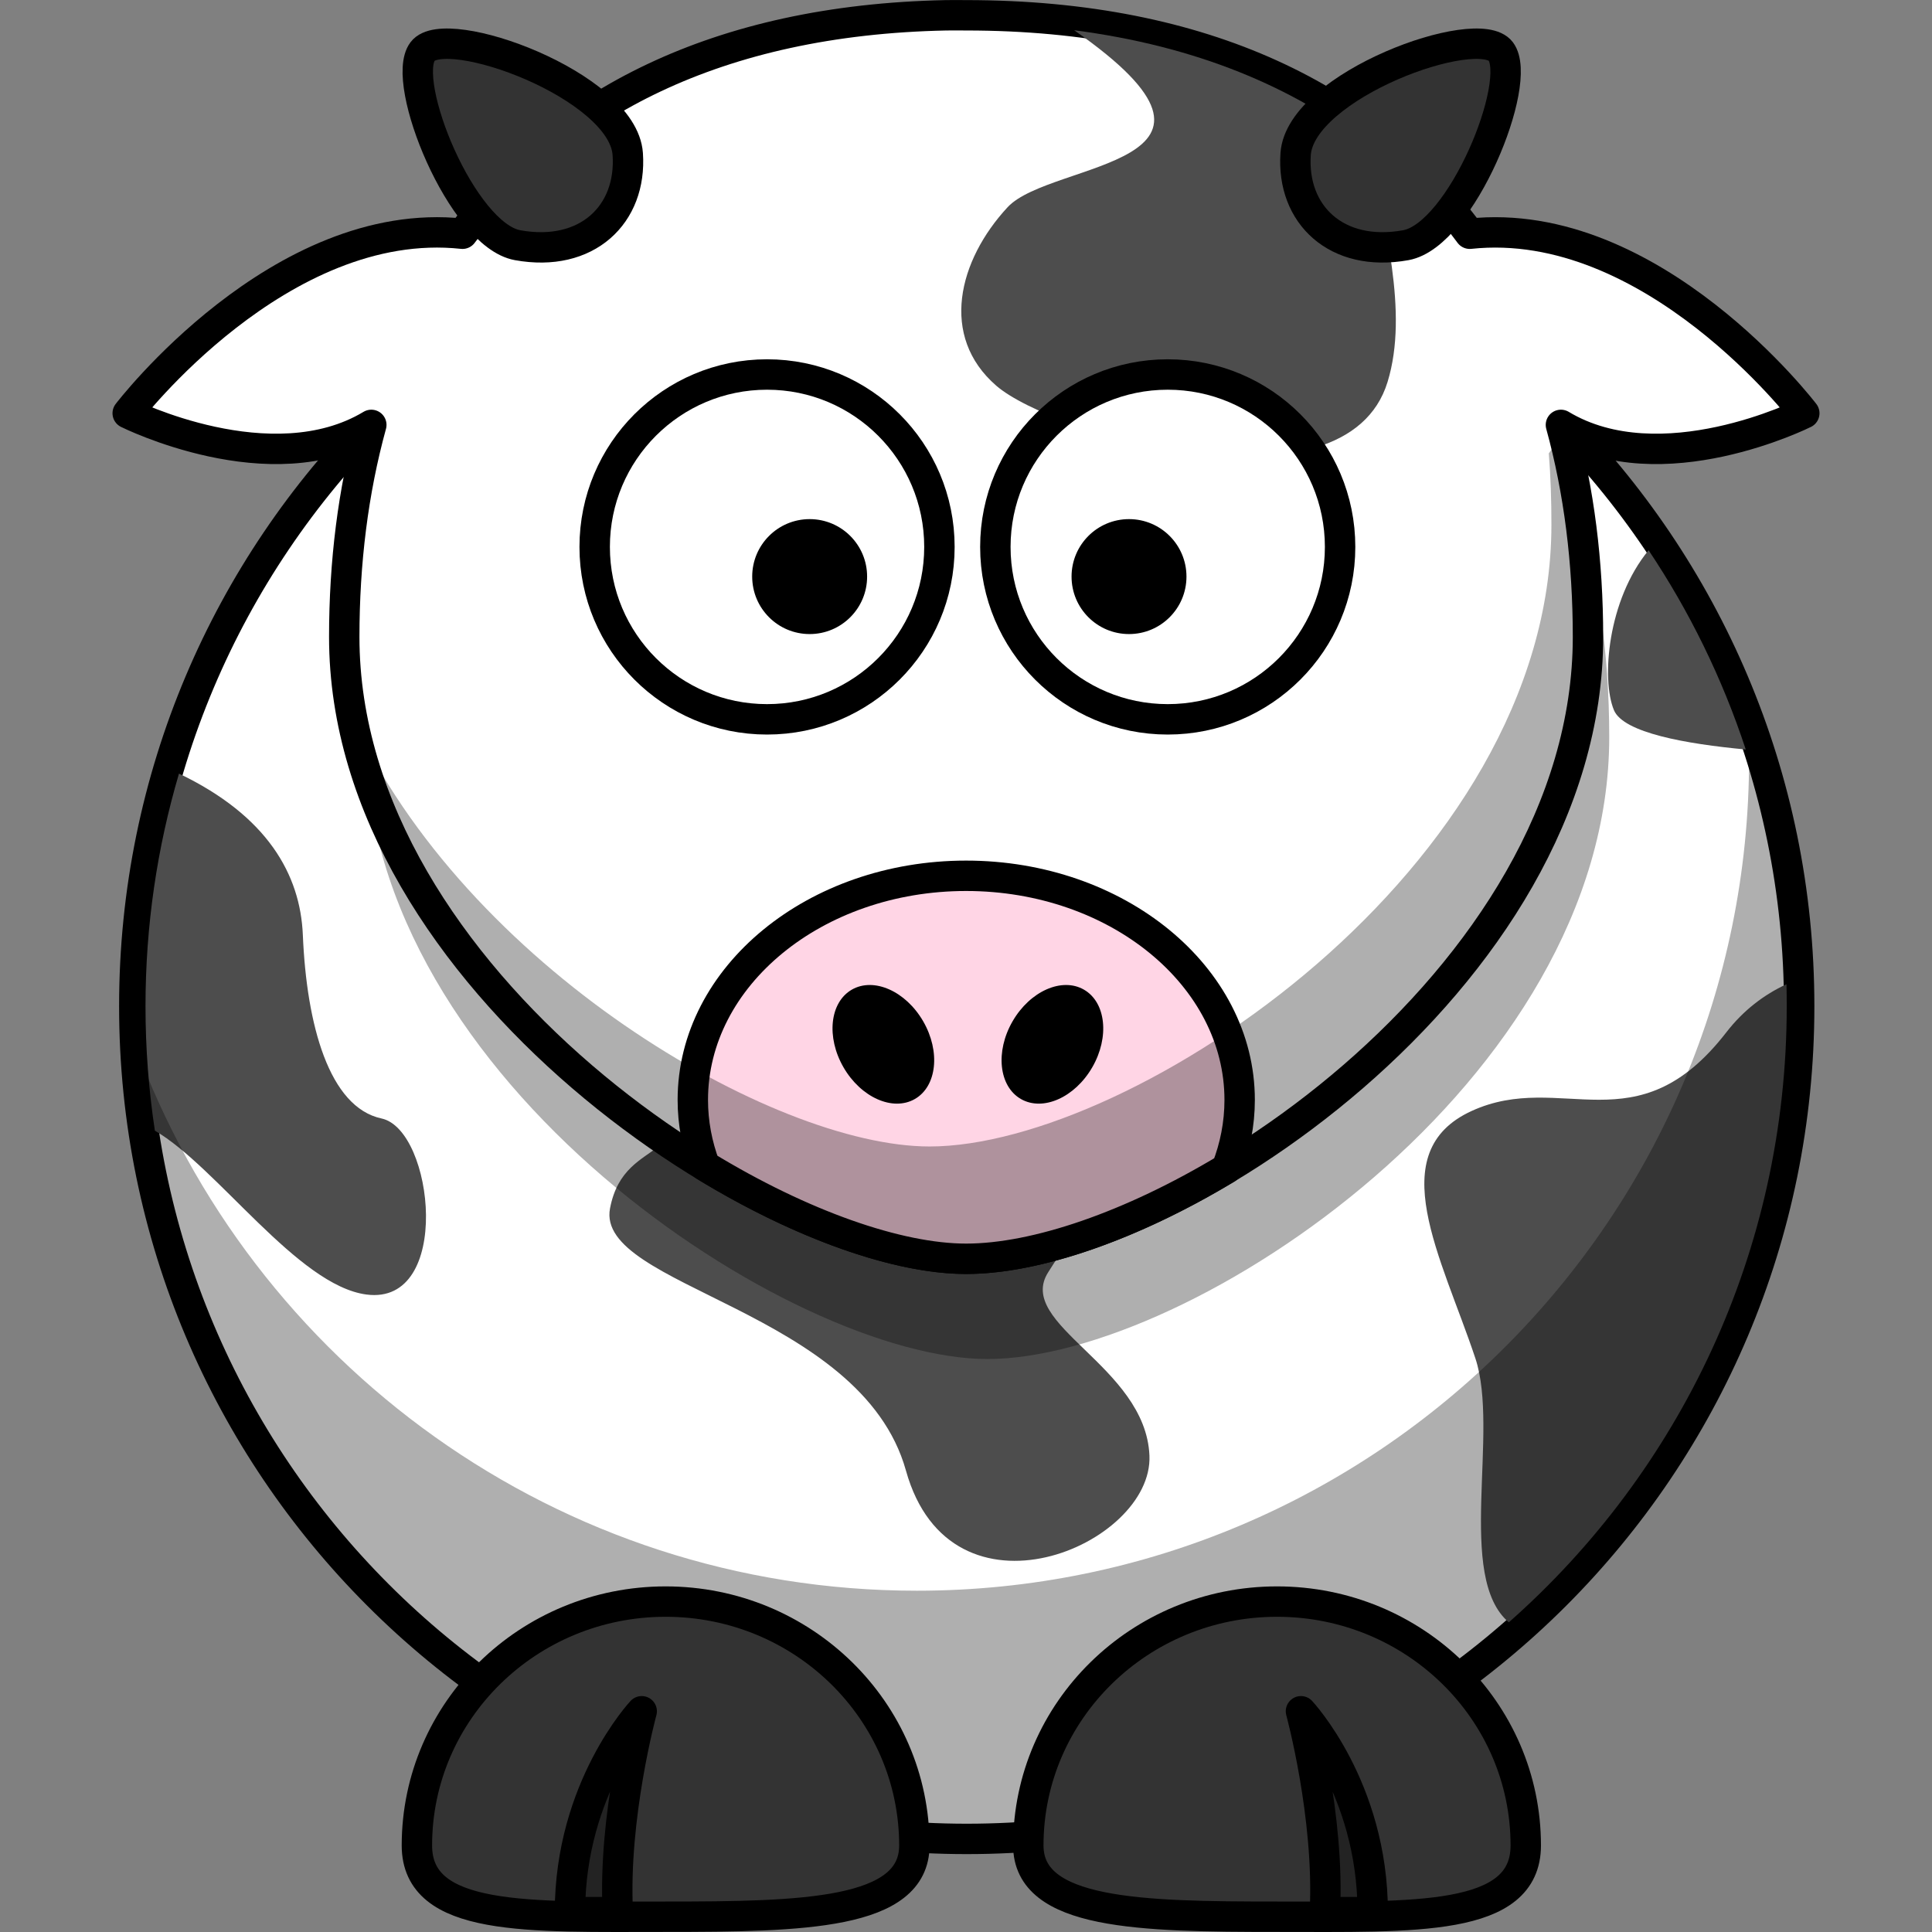 <?xml version="1.0" encoding="UTF-8" standalone="no"?>
<!-- Created with Inkscape (http://www.inkscape.org/) -->

<svg
   xmlns:dc="http://purl.org/dc/elements/1.1/"
   xmlns:cc="http://creativecommons.org/ns#"
   xmlns:rdf="http://www.w3.org/1999/02/22-rdf-syntax-ns#"
   xmlns:svg="http://www.w3.org/2000/svg"
   xmlns="http://www.w3.org/2000/svg"
   xmlns:sodipodi="http://sodipodi.sourceforge.net/DTD/sodipodi-0.dtd"
   xmlns:inkscape="http://www.inkscape.org/namespaces/inkscape"
   version="1.0"
   width="254.27"
   height="254.27"
   id="svg2"
   inkscape:version="0.47 r22583"
   sodipodi:docname="lemmling-cartoon-cow.svg">
  <rect width="100%" height="100%" fill="#808080" stroke="none"/>
  <sodipodi:namedview
     pagecolor="#ffffff"
     bordercolor="#666666"
     borderopacity="1"
     objecttolerance="10"
     gridtolerance="10"
     guidetolerance="10"
     inkscape:pageopacity="0"
     inkscape:pageshadow="2"
     inkscape:window-width="640"
     inkscape:window-height="504"
     id="namedview2961"
     showgrid="false"
     inkscape:zoom="0.92814723"
     inkscape:cx="112.3302"
     inkscape:cy="127.135"
     inkscape:window-x="0"
     inkscape:window-y="24"
     inkscape:window-maximized="0"
     inkscape:current-layer="svg2" />
  <defs
     id="defs4" />
  <g
     transform="translate(-224.117,-428.397)"
     id="layer1">
    <path
       d="m 441.295,560.706 c 0.015,49.728 -40.294,90.048 -90.022,90.048 -49.728,0 -90.036,-40.32 -90.022,-90.048 -0.015,-49.728 40.294,-90.048 90.022,-90.048 49.728,0 90.036,40.32 90.022,90.048 z"
       transform="matrix(1.217,0,0,1.217,-76.15,-121.552)"
       id="path2383"
       style="fill:#ffffff;fill-opacity:1;fill-rule:nonzero;stroke:#000000;stroke-width:3.287;stroke-linecap:round;stroke-linejoin:round;stroke-miterlimit:4;stroke-opacity:1;stroke-dasharray:none" />
    <path
       d="m 441.088,500.816 c -5.401,6.554 -6.242,17.009 -4.56,21.045 1.241,2.978 9.474,4.442 17.348,5.177 -3.084,-9.37 -7.405,-18.181 -12.787,-26.222 z m -193.415,29.396 c -2.868,9.718 -4.409,19.981 -4.406,30.628 -0.002,5.562 0.423,11.026 1.233,16.362 8.182,4.75 18.801,20.388 27.855,21.569 11.339,1.479 8.874,-21.693 1.972,-23.172 -6.902,-1.479 -9.86,-12.325 -10.353,-24.158 -0.331,-7.946 -4.681,-15.67 -16.3,-21.23 z m 211.533,27.732 c -2.915,1.357 -5.623,3.391 -7.888,6.317 -11.832,15.283 -21.693,4.93 -33.525,10.353 -11.832,5.423 -3.944,19.227 0.493,32.539 3.212,9.637 -2.605,28.821 4.406,34.757 22.436,-19.798 36.585,-48.794 36.575,-81.07 2.8e-4,-0.974 -0.005,-1.929 -0.031,-2.896 -0.009,0.004 -0.022,-0.004 -0.031,0 z m -146.917,9.275 c 4.93,15.283 -5.916,9.86 -7.888,20.213 -1.972,10.353 33.032,13.311 38.948,34.511 5.916,21.2 32.539,9.86 32.046,-1.972 -0.493,-11.832 -17.748,-17.255 -13.311,-24.158 4.437,-6.902 13.311,-21.2 13.311,-21.2 l -63.105,-7.395 z"
       id="path3173"
       style="fill:#4d4d4d;fill-opacity:1;fill-rule:evenodd;stroke:none" />
    <path
       d="m 454.188,523.125 c 0.077,1.682 0.125,3.393 0.125,5.094 0,60.464 -49.067,109.531 -109.531,109.531 -47.262,0 -87.591,-29.999 -102.938,-71.969 2.654,58.112 50.674,104.469 109.438,104.469 60.464,0 109.531,-49.067 109.531,-109.531 0,-13.202 -2.338,-25.87 -6.625,-37.594 z"
       id="path3221"
       style="fill:#000000;fill-opacity:0.314;fill-rule:nonzero;stroke:none" />
    <path
       d="m 359.453,671.275 c 0,9.091 14.665,9.381 32.735,9.381 18.07,0 32.735,0.693 32.735,-9.381 0,-17.716 -14.665,-32.094 -32.735,-32.094 -18.07,0 -32.735,14.378 -32.735,32.094 z"
       id="path3172"
       style="fill:#333333;fill-opacity:1;fill-rule:nonzero;stroke:#000000;stroke-width:4;stroke-linecap:round;stroke-linejoin:round;stroke-miterlimit:4;stroke-opacity:1" />
    <path
       d="m 435.908,525.42 c 0,45.174 -55.121,81.838 -81.838,81.838 -25.718,0 -81.838,-36.663 -81.838,-81.838 0,-45.174 24.625,-81.838 81.838,-81.838 57.223,0 81.838,36.663 81.838,81.838 z"
       id="path3236"
       style="fill:#000000;fill-opacity:0.314;fill-rule:nonzero;stroke:none" />
    <path
       d="m 404.779,680.056 c 0,-16.368 -9.443,-26.44 -9.443,-26.44 0,0 3.777,13.849 3.148,26.44 l 6.295,0 z"
       id="path3174"
       style="fill:#000000;fill-opacity:0.314;fill-rule:evenodd;stroke:#000000;stroke-width:4;stroke-linecap:butt;stroke-linejoin:round;stroke-miterlimit:4;stroke-opacity:1;stroke-dasharray:none" />
    <path
       d="m 108.875,46.344 c -30.129,0.611 -50.932,11.653 -63.625,28.75 -24.064,-2.588 -44.062,23.625 -44.062,23.625 0,2e-6 18.891,9.446 32.062,1.531 -2.399,8.712 -3.562,18.106 -3.562,27.906 0,45.174 56.126,81.844 81.844,81.844 26.717,0 81.844,-36.669 81.844,-81.844 0,-9.8 -1.164,-19.195 -3.562,-27.906 13.171,7.915 32.031,-1.531 32.031,-1.531 0,0 -19.971,-26.205 -44.031,-23.625 -13.062,-17.595 -34.708,-28.75 -66.281,-28.75 -0.894,0 -1.778,-0.018 -2.656,0 z"
       transform="translate(239.736,384.066)"
       id="path3155"
       style="fill:#ffffff;fill-opacity:1;fill-rule:nonzero;stroke:#000000;stroke-width:4;stroke-linecap:round;stroke-linejoin:round;stroke-miterlimit:4;stroke-opacity:1" />
    <path
       d="m 365.486,432.378 c 25.721,17.926 -3.05,17.142 -8.75,23.281 -6.5,7 -9,17 -1.5,23.5 7.5,6.5 46,17.5 51.5,-0.5 2.835,-9.279 -0.566,-20.802 -2.344,-30.969 -10.018,-7.861 -22.904,-13.242 -38.906,-15.312 z"
       id="path3185"
       style="fill:#4d4d4d;fill-opacity:1;fill-rule:evenodd;stroke:none" />
    <path
       d="m 441.295,560.706 c 0.015,49.728 -40.294,90.048 -90.022,90.048 -49.728,0 -90.036,-40.32 -90.022,-90.048 -0.015,-49.728 40.294,-90.048 90.022,-90.048 49.728,0 90.036,40.32 90.022,90.048 z"
       transform="matrix(0.252,0,0,0.252,236.548,359.079)"
       id="path3157"
       style="fill:#ffffff;fill-opacity:1;fill-rule:nonzero;stroke:#000000;stroke-width:15.889;stroke-linecap:round;stroke-linejoin:round;stroke-miterlimit:4;stroke-opacity:1;stroke-dasharray:none" />
    <path
       d="m 441.295,560.706 c 0.015,49.728 -40.294,90.048 -90.022,90.048 -49.728,0 -90.036,-40.32 -90.022,-90.048 -0.015,-49.728 40.294,-90.048 90.022,-90.048 49.728,0 90.036,40.32 90.022,90.048 z"
       transform="matrix(0.252,0,0,0.252,289.281,359.079)"
       id="path3159"
       style="fill:#ffffff;fill-opacity:1;fill-rule:nonzero;stroke:#000000;stroke-width:15.889;stroke-linecap:round;stroke-linejoin:round;stroke-miterlimit:4;stroke-opacity:1;stroke-dasharray:none" />
    <path
       d="m 441.295,560.706 c 0.015,49.728 -40.294,90.048 -90.022,90.048 -49.728,0 -90.036,-40.32 -90.022,-90.048 -0.015,-49.728 40.294,-90.048 90.022,-90.048 49.728,0 90.036,40.32 90.022,90.048 z"
       transform="matrix(0.084,0,0,0.084,343.199,457.183)"
       id="path3161"
       style="fill:#000000;fill-opacity:1;fill-rule:nonzero;stroke:none" />
    <path
       d="m 441.295,560.706 c 0.015,49.728 -40.294,90.048 -90.022,90.048 -49.728,0 -90.036,-40.32 -90.022,-90.048 -0.015,-49.728 40.294,-90.048 90.022,-90.048 49.728,0 90.036,40.32 90.022,90.048 z"
       transform="matrix(0.084,0,0,0.084,301.169,457.183)"
       id="path3163"
       style="fill:#000000;fill-opacity:1;fill-rule:nonzero;stroke:none" />
    <path
       d="m 111.531,159.594 c -19.862,0 -35.969,13.216 -35.969,29.5 0,3.02 0.564,5.944 1.594,8.688 C 89.868,205.525 102.551,210 111.531,210 c 9.198,0 21.757,-4.331 34.281,-11.875 1.113,-2.843 1.719,-5.887 1.719,-9.031 0,-16.284 -16.138,-29.5 -36,-29.5 z"
       transform="translate(239.736,384.066)"
       id="path3210"
       style="fill:#ffd5e5;fill-opacity:1;fill-rule:nonzero;stroke:#000000;stroke-width:4;stroke-linecap:round;stroke-linejoin:round;stroke-miterlimit:4;stroke-opacity:1;stroke-dasharray:none" />
    <path
       d="M 190.094,101.344 188.219,104 c 0.249,3.075 0.344,6.203 0.344,9.375 0,45.174 -55.127,81.844 -81.844,81.844 -20.706,2e-5 -61.097,-23.756 -76.062,-56.594 7.616,40.246 57.172,71.375 80.875,71.375 26.717,0 81.844,-36.669 81.844,-81.844 0,-9.392 -1.075,-18.41 -3.281,-26.812 z"
       transform="translate(239.736,384.066)"
       id="path3231"
       style="fill:#000000;fill-opacity:0.314;fill-rule:nonzero;stroke:none" />
    <path
       d="m 344.455,671.275 c 0,9.091 -14.665,9.381 -32.735,9.381 -18.07,0 -32.735,0.693 -32.735,-9.381 0,-17.716 14.665,-32.094 32.735,-32.094 18.07,0 32.735,14.378 32.735,32.094 z"
       id="path3329"
       style="fill:#333333;fill-opacity:1;fill-rule:nonzero;stroke:#000000;stroke-width:4;stroke-linecap:round;stroke-linejoin:round;stroke-miterlimit:4;stroke-opacity:1" />
    <path
       d="m 299.13,680.056 c 0,-16.368 9.443,-26.44 9.443,-26.44 0,0 -3.777,13.849 -3.148,26.44 l -6.295,0 z"
       id="path3331"
       style="fill:#000000;fill-opacity:0.314;fill-rule:evenodd;stroke:#000000;stroke-width:4;stroke-linecap:butt;stroke-linejoin:round;stroke-miterlimit:4;stroke-opacity:1;stroke-dasharray:none" />
    <path
       d="m 367.868,568.867 c -2.293,3.973 -6.5,5.839 -9.397,4.166 -2.897,-1.672 -3.385,-6.249 -1.09,-10.221 2.293,-3.973 6.5,-5.839 9.397,-4.166 2.897,1.672 3.385,6.249 1.09,10.221 z"
       id="path2398"
       style="fill:#000000;fill-opacity:1;fill-rule:nonzero;stroke:none" />
    <path
       d="m 335.131,568.867 c 2.293,3.973 6.5,5.839 9.397,4.166 2.897,-1.672 3.385,-6.249 1.09,-10.221 -2.293,-3.973 -6.5,-5.839 -9.397,-4.166 -2.897,1.672 -3.385,6.249 -1.09,10.221 z"
       id="path2412"
       style="fill:#000000;fill-opacity:1;fill-rule:nonzero;stroke:none" />
    <path
       d="m 292.236,460.667 c -7.333,-1.328 -15.5,-21.5 -12.5,-25.5 3,-4 26.374,4.466 27,13.5 0.552,7.969 -5.386,13.651 -14.5,12 z"
       id="path2399"
       style="fill:#333333;fill-opacity:1;fill-rule:evenodd;stroke:#000000;stroke-width:4;stroke-linecap:butt;stroke-linejoin:miter;stroke-miterlimit:4;stroke-opacity:1;stroke-dasharray:none" />
    <path
       d="m 409.135,460.667 c 7.333,-1.328 15.5,-21.5 12.5,-25.5 -3,-4 -26.374,4.466 -27,13.5 -0.552,7.969 5.386,13.651 14.5,12 z"
       id="path3171"
       style="fill:#333333;fill-opacity:1;fill-rule:evenodd;stroke:#000000;stroke-width:4;stroke-linecap:butt;stroke-linejoin:miter;stroke-miterlimit:4;stroke-opacity:1;stroke-dasharray:none" />
  </g>
</svg>
